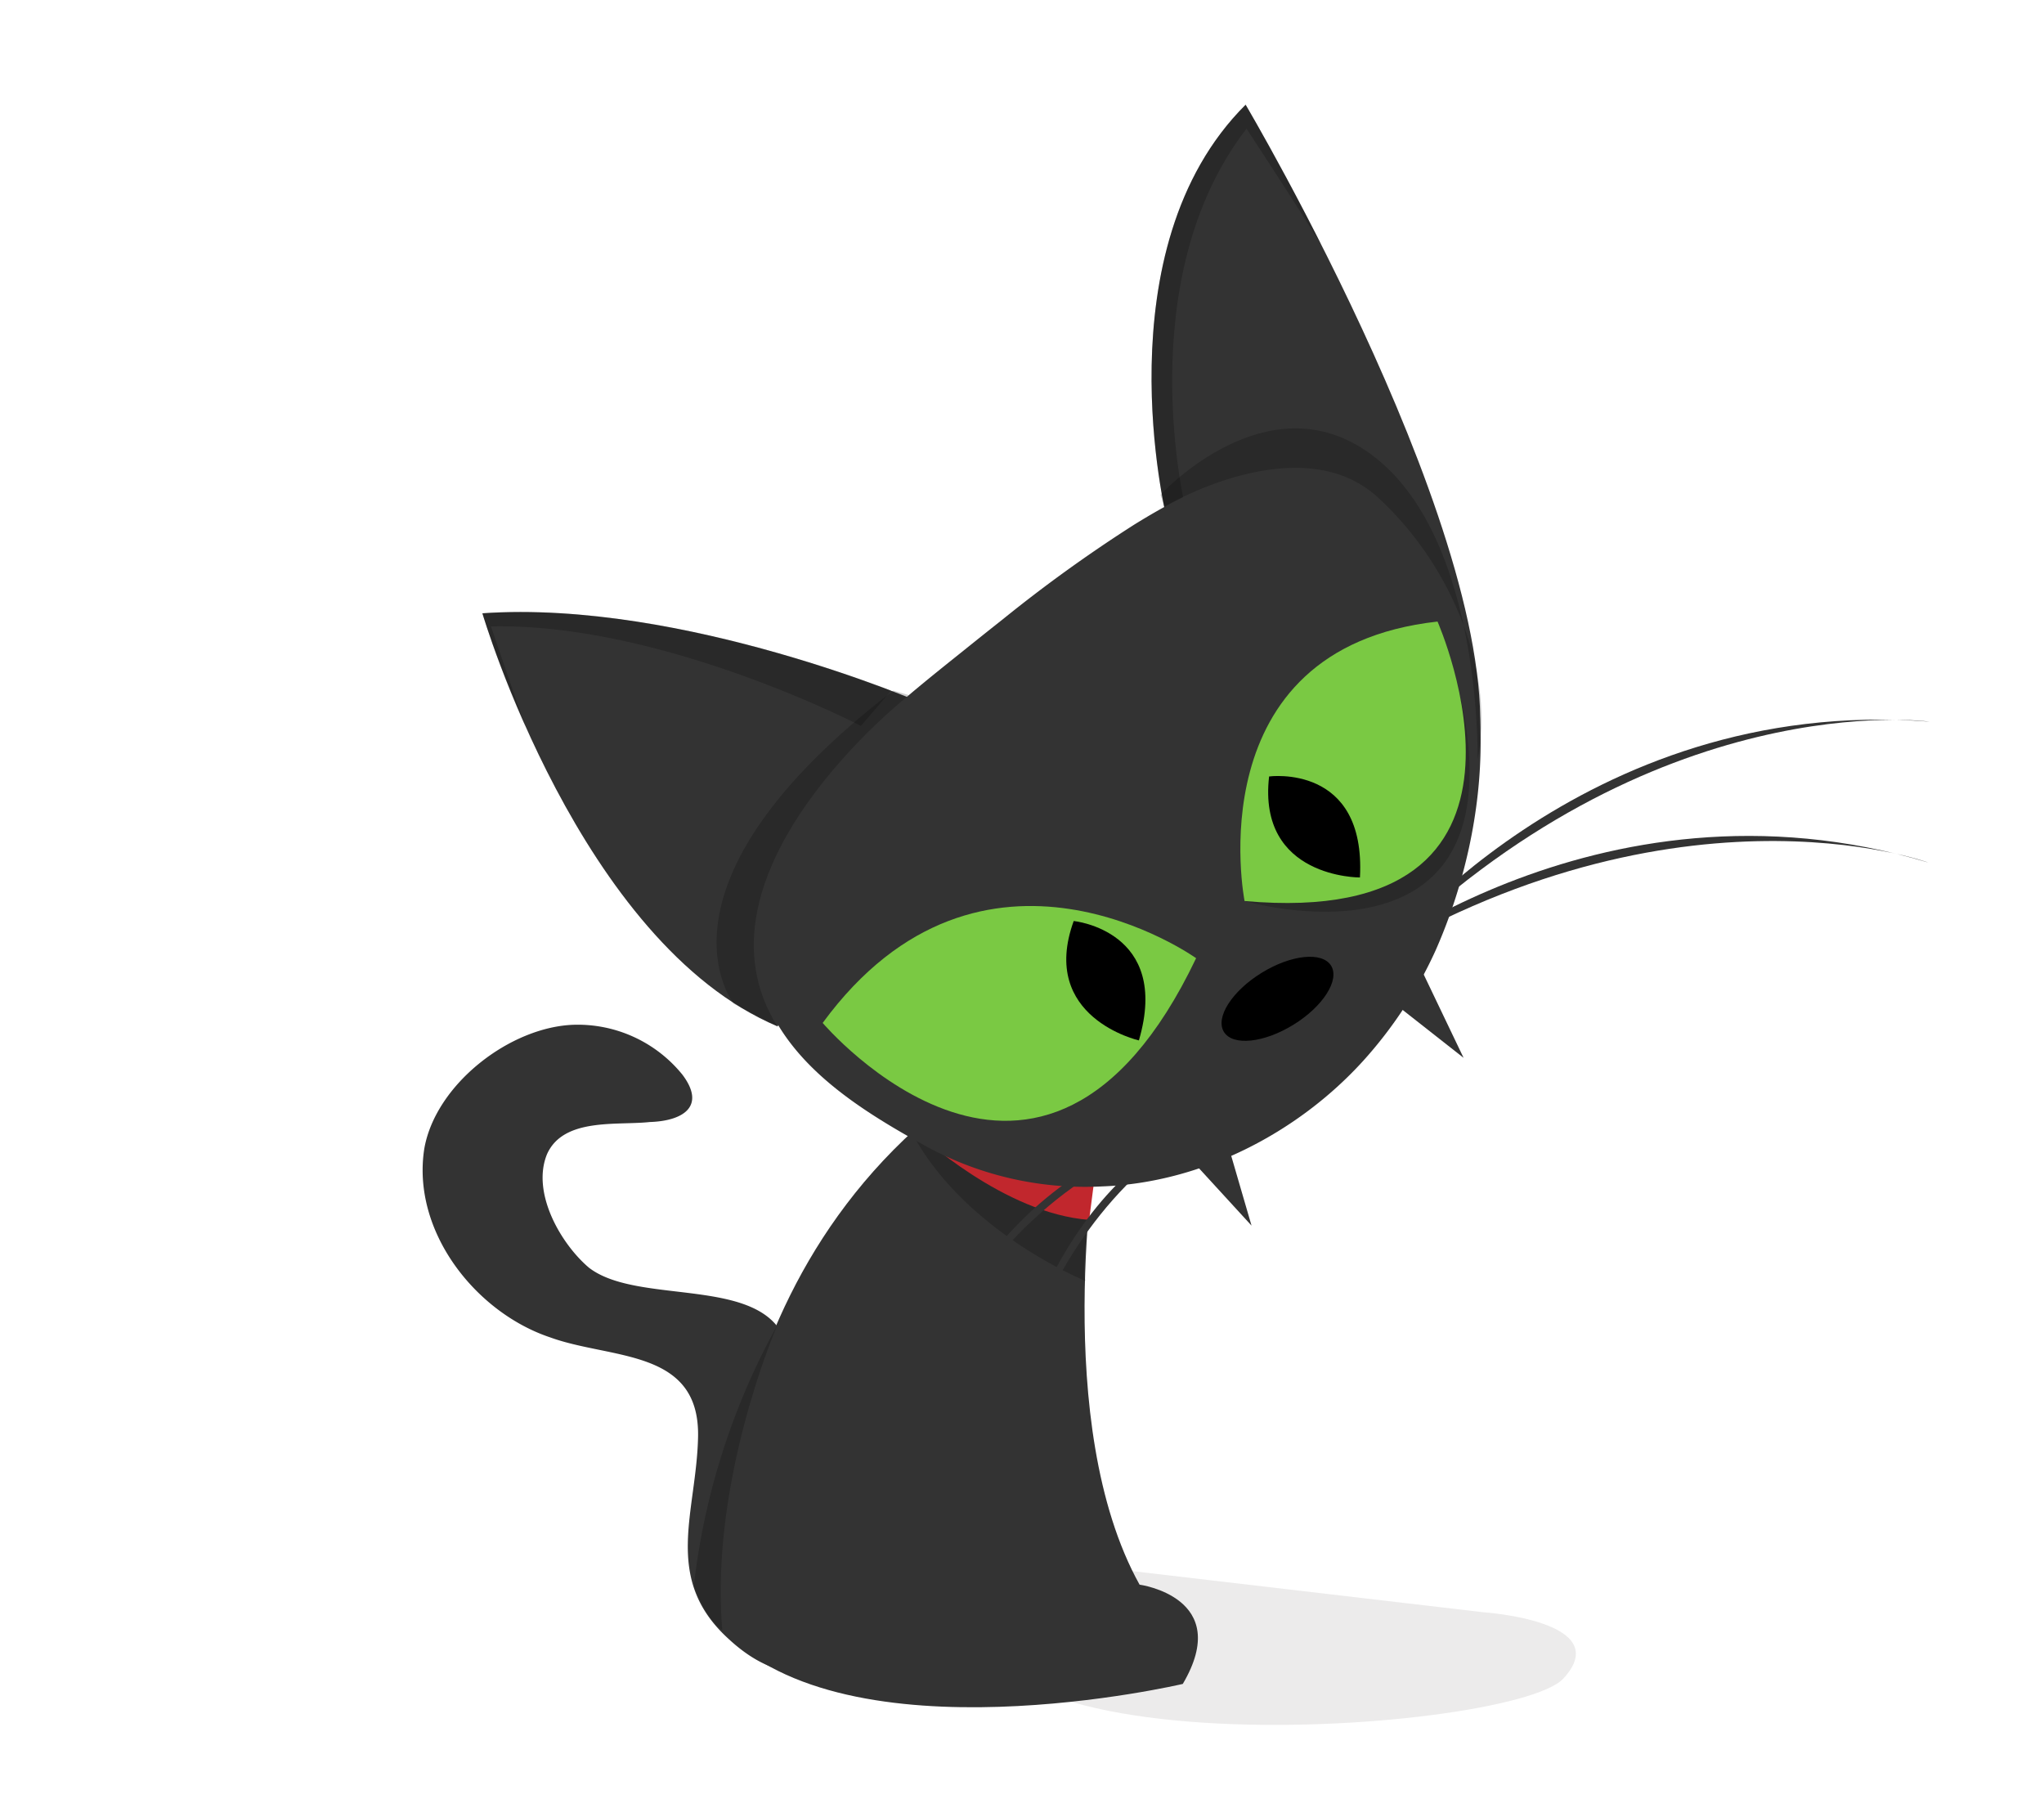<svg xmlns="http://www.w3.org/2000/svg" viewBox="0 0 270 240"><defs><style>.cls-1{isolation:isolate}.cls-2{fill:#3c3b3a;opacity:.1;mix-blend-mode:multiply}.cls-3{fill:#333}.cls-4{opacity:.2}.cls-5{fill:#c1272d}.cls-6{fill:#7ac943}</style></defs><title>Artboard 29 copy 11</title><g class="cls-1"><g id="Layer_1" data-name="Layer 1"><path d="M196,212.94s17.51,1.17,10.51,8.75-94.54,13.42-75.28-16.34Z" class="cls-2"/><path d="M144.82,151.47s-6.05,36.64,5.71,57.82c0,0,12.44,1.68,5.71,13.11,0,0-44.37,10.42-60.84-7.06,0,0-4.37-46.72,33.62-72.61Z" class="cls-3"/><path d="M122.33,211.82c3.51-1.34-.15,1.05-1.41,1.63a18,18,0,0,1-18.11-1.75c-5.61-4.42-6.3-11.81-3.78-18.44,1.57-4.4,6.06-9.68,5.07-15-2.24-10.18-19.51-5.59-26.3-10.83-3.65-3.08-7.65-9.86-5.54-15,2.17-4.85,9.21-3.77,13.57-4.24,4.42-.14,7.47-2.08,4.3-6.27a17.8,17.8,0,0,0-14.22-6.58c-8.51.22-18.37,7.87-19.86,16.35-1.72,10.92,6.77,21.65,16.62,24.94,8.07,2.94,19.76,1.45,19.54,13.12-.2,10-4.72,18.66,3.94,26.62,7,6.55,13.31,5.38,21.47,1.47l4.77-1.92c-.33.06-.33.06-.72-.21" class="cls-3"/><path d="M143.4,169.18s-16-6.44-23-19.67l3.57-3.05a46,46,0,0,0,20.55,8.1S142.7,167.53,143.4,169.18Z" class="cls-4"/><path d="M144.61,155.37s-14.12-2.68-20.55-8.1l-2.73,2.47s11.27,10.55,22.54,11.37Z" class="cls-5"/><path d="M102.69,175s-8.95,20.43-7.28,40.29c0,0-2-1.12-3.76-5.83A92.8,92.8,0,0,1,102.69,175Z" class="cls-4"/><path d="M154.09,68.36s-8.72-35.45,10.45-54.53c0,0,34.84,58.92,30.64,86.48Z" class="cls-3"/><path d="M164.54,13.83s4.46,7.54,10,18.49c-5.06-8-9.88-15.33-9.88-15.33-15.53,20.1-8,50.52-8,50.52l-2.78-.05C152.69,61.8,147.18,31.1,164.54,13.83Z" class="cls-4"/><path d="M132.49,81.77q-2.63,2.08-5.24,4.18c-6.58,5.27-13.27,10.54-18.46,17.25-4.82,6.22-9.86,14.16-9.18,22.37,1.06,12.78,12.08,19.94,22.27,25.58a43.89,43.89,0,0,0,23.76,5.54c13-.48,25.72-7,34.41-16.56a56.49,56.49,0,0,0,9.59-14.62c7.4-16.75,9.25-39.35-2.43-54.72a24.76,24.76,0,0,0-10-7.8c-9.44-3.51-19.52,1.42-27.45,6.34A190.4,190.4,0,0,0,132.49,81.77Z" class="cls-3"/><path d="M121.92,92.91S90.29,79.16,63.72,81c0,0,12.85,43.54,39,54.56Z" class="cls-3"/><path d="M120.07,91.81S90,115.31,102.7,135.58l-5.76-3S84.42,117,118,91.21Z" class="cls-4"/><path d="M153.8,66.92s17.94-10.74,28.29-1.16,15.3,23.86,13.09,34.54c0,0,.71-32.31-16.24-41.68C166,51.49,153.3,65.34,153.3,65.34Z" class="cls-4"/><path d="M158,126.55s-28.26-20.19-49.33,8.55C108.66,135.1,137.64,169.25,158,126.55Z" class="cls-6"/><path d="M141.83,121.64s12.86,1.28,8.61,15.77C150.44,137.41,137.2,134.41,141.83,121.64Z"/><polygon points="187.23 126.96 193.33 139.71 184.27 132.59 186.72 128.67 187.23 126.96" class="cls-3"/><path d="M182,126.67s26.87-35,72.88-31.36C254.87,95.3,218.43,90.3,182,126.67Z" class="cls-3"/><path d="M176.86,129.16s33.66-28.5,77.87-15.24C254.73,113.92,220.18,101.32,176.86,129.16Z" class="cls-3"/><path d="M159.65,148.12s-25,7.85-28.17,49.37C131.48,197.49,132.62,163.66,159.65,148.12Z" class="cls-3"/><path d="M155,150s-26.08,2.79-37.29,42.89C117.71,192.86,125.45,159.91,155,150Z" class="cls-3"/><path d="M69.43,96a132.69,132.69,0,0,1-5.71-15c20.71-1.45,44.5,6.59,54,10.21l-4,4.66S87.54,82.24,64.85,82.73C64.85,82.73,66.77,88.4,69.43,96Z" class="cls-4"/><ellipse cx="168.75" cy="131.93" rx="8.32" ry="4.02" transform="translate(-44.15 108.34) rotate(-31.7)"/><path d="M164.4,119S200.92,129.67,193,92.41Z" class="cls-4"/><path d="M164.4,119s-6.58-33.35,25.49-36.91C189.89,82.14,208,122.9,164.4,119Z" class="cls-6"/><path d="M167.64,102.55s12.81-1.74,12,13.34C179.66,115.89,166.09,116,167.64,102.55Z"/><polyline points="155.77 151.45 165.32 161.87 162.1 150.81 157.54 151.62" class="cls-3"/></g></g></svg>